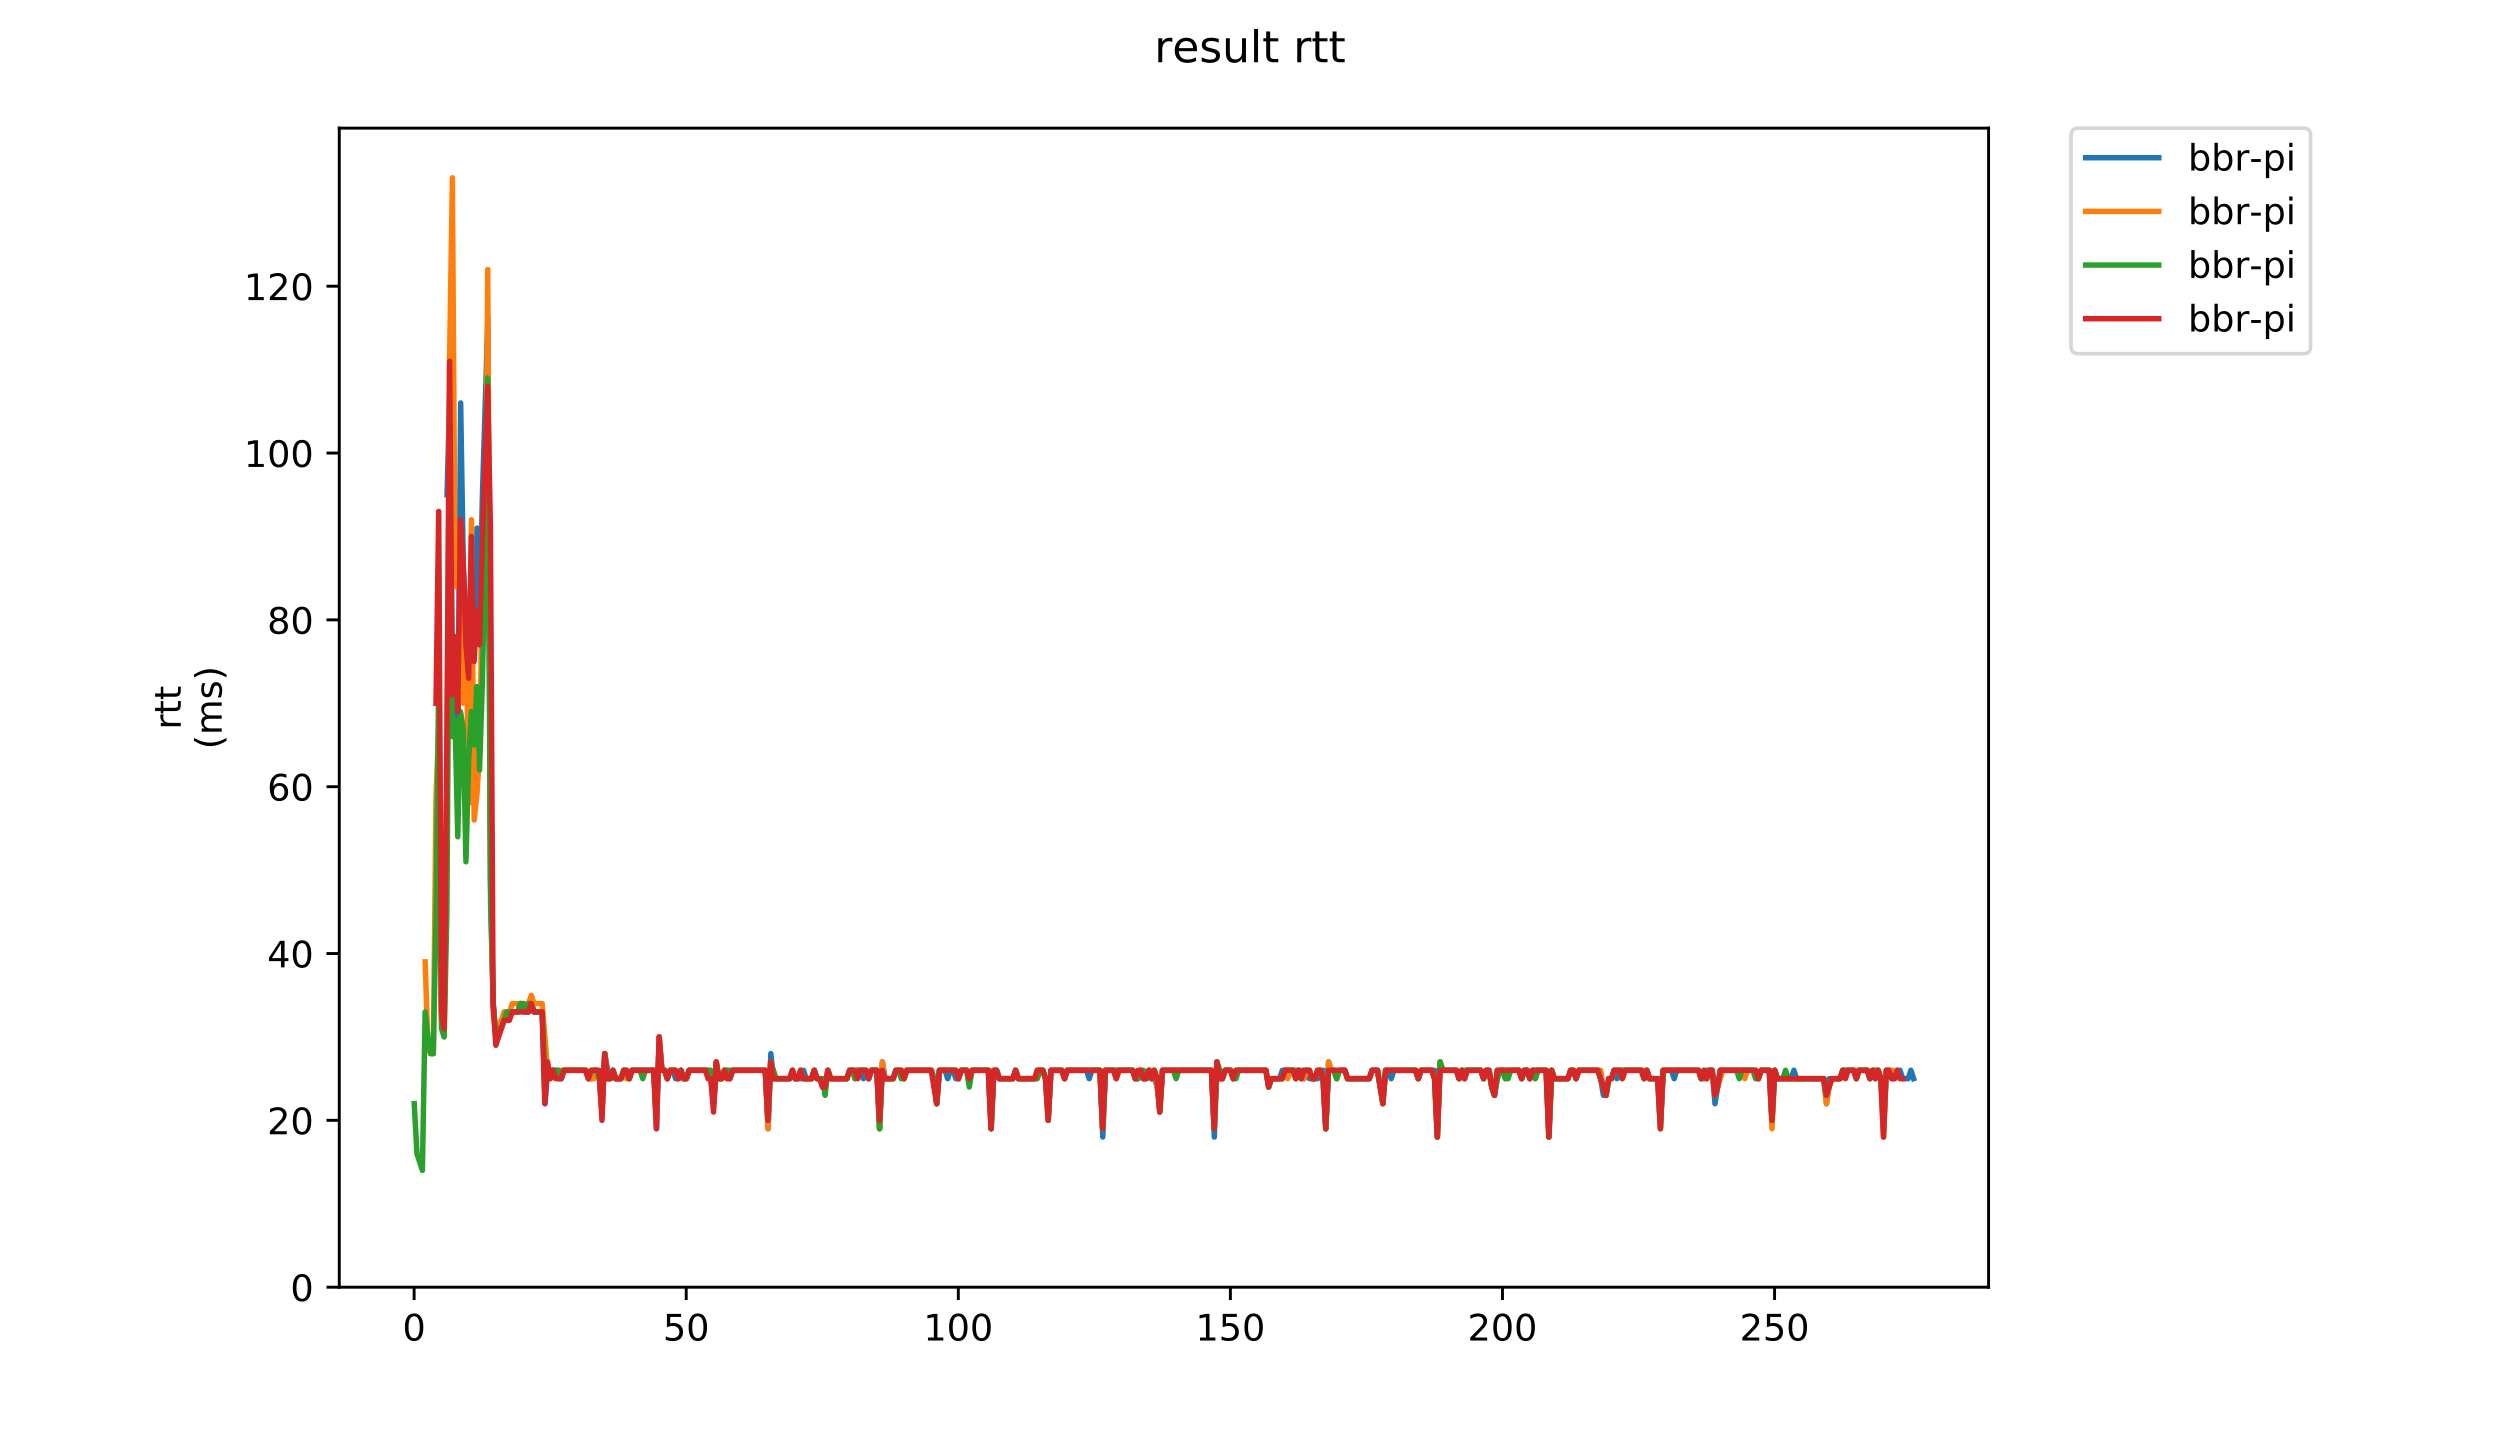 <?xml version="1.0" encoding="utf-8" standalone="no"?>
<!DOCTYPE svg PUBLIC "-//W3C//DTD SVG 1.1//EN"
  "http://www.w3.org/Graphics/SVG/1.1/DTD/svg11.dtd">
<!-- Created with matplotlib (https://matplotlib.org/) -->
<svg height="396pt" version="1.1" viewBox="0 0 684 396" width="684pt" xmlns="http://www.w3.org/2000/svg" xmlns:xlink="http://www.w3.org/1999/xlink">
 <defs>
  <style type="text/css">
*{stroke-linecap:butt;stroke-linejoin:round;}
  </style>
 </defs>
 <g id="figure_1">
  <g id="patch_1">
   <path d="M 0 396 
L 684 396 
L 684 0 
L 0 0 
z
" style="fill:#ffffff;"/>
  </g>
  <g id="axes_1">
   <g id="patch_2">
    <path d="M 92.824 352.174 
L 544.074 352.174 
L 544.074 35.062 
L 92.824 35.062 
z
" style="fill:#ffffff;"/>
   </g>
   <g id="matplotlib.axis_1">
    <g id="xtick_1">
     <g id="line2d_1">
      <defs>
       <path d="M 0 0 
L 0 3.5 
" id="m10a94ed771" style="stroke:#000000;stroke-width:0.8;"/>
      </defs>
      <g>
       <use style="stroke:#000000;stroke-width:0.8;" x="113.304" xlink:href="#m10a94ed771" y="352.174"/>
      </g>
     </g>
     <g id="text_1">
      <!-- 0 -->
      <defs>
       <path d="M 31.781 66.406 
Q 24.172 66.406 20.328 58.906 
Q 16.5 51.422 16.5 36.375 
Q 16.5 21.391 20.328 13.891 
Q 24.172 6.391 31.781 6.391 
Q 39.453 6.391 43.281 13.891 
Q 47.125 21.391 47.125 36.375 
Q 47.125 51.422 43.281 58.906 
Q 39.453 66.406 31.781 66.406 
z
M 31.781 74.219 
Q 44.047 74.219 50.516 64.516 
Q 56.984 54.828 56.984 36.375 
Q 56.984 17.969 50.516 8.266 
Q 44.047 -1.422 31.781 -1.422 
Q 19.531 -1.422 13.062 8.266 
Q 6.594 17.969 6.594 36.375 
Q 6.594 54.828 13.062 64.516 
Q 19.531 74.219 31.781 74.219 
z
" id="DejaVuSans-48"/>
      </defs>
      <g transform="translate(110.123 366.773)scale(0.1 -0.1)">
       <use xlink:href="#DejaVuSans-48"/>
      </g>
     </g>
    </g>
    <g id="xtick_2">
     <g id="line2d_2">
      <g>
       <use style="stroke:#000000;stroke-width:0.8;" x="187.747" xlink:href="#m10a94ed771" y="352.174"/>
      </g>
     </g>
     <g id="text_2">
      <!-- 50 -->
      <defs>
       <path d="M 10.797 72.906 
L 49.516 72.906 
L 49.516 64.594 
L 19.828 64.594 
L 19.828 46.734 
Q 21.969 47.469 24.109 47.828 
Q 26.266 48.188 28.422 48.188 
Q 40.625 48.188 47.75 41.5 
Q 54.891 34.812 54.891 23.391 
Q 54.891 11.625 47.562 5.094 
Q 40.234 -1.422 26.906 -1.422 
Q 22.312 -1.422 17.547 -0.641 
Q 12.797 0.141 7.719 1.703 
L 7.719 11.625 
Q 12.109 9.234 16.797 8.062 
Q 21.484 6.891 26.703 6.891 
Q 35.156 6.891 40.078 11.328 
Q 45.016 15.766 45.016 23.391 
Q 45.016 31 40.078 35.438 
Q 35.156 39.891 26.703 39.891 
Q 22.75 39.891 18.812 39.016 
Q 14.891 38.141 10.797 36.281 
z
" id="DejaVuSans-53"/>
      </defs>
      <g transform="translate(181.385 366.773)scale(0.1 -0.1)">
       <use xlink:href="#DejaVuSans-53"/>
       <use x="63.623" xlink:href="#DejaVuSans-48"/>
      </g>
     </g>
    </g>
    <g id="xtick_3">
     <g id="line2d_3">
      <g>
       <use style="stroke:#000000;stroke-width:0.8;" x="262.191" xlink:href="#m10a94ed771" y="352.174"/>
      </g>
     </g>
     <g id="text_3">
      <!-- 100 -->
      <defs>
       <path d="M 12.406 8.297 
L 28.516 8.297 
L 28.516 63.922 
L 10.984 60.406 
L 10.984 69.391 
L 28.422 72.906 
L 38.281 72.906 
L 38.281 8.297 
L 54.391 8.297 
L 54.391 0 
L 12.406 0 
z
" id="DejaVuSans-49"/>
      </defs>
      <g transform="translate(252.647 366.773)scale(0.1 -0.1)">
       <use xlink:href="#DejaVuSans-49"/>
       <use x="63.623" xlink:href="#DejaVuSans-48"/>
       <use x="127.246" xlink:href="#DejaVuSans-48"/>
      </g>
     </g>
    </g>
    <g id="xtick_4">
     <g id="line2d_4">
      <g>
       <use style="stroke:#000000;stroke-width:0.8;" x="336.634" xlink:href="#m10a94ed771" y="352.174"/>
      </g>
     </g>
     <g id="text_4">
      <!-- 150 -->
      <g transform="translate(327.09 366.773)scale(0.1 -0.1)">
       <use xlink:href="#DejaVuSans-49"/>
       <use x="63.623" xlink:href="#DejaVuSans-53"/>
       <use x="127.246" xlink:href="#DejaVuSans-48"/>
      </g>
     </g>
    </g>
    <g id="xtick_5">
     <g id="line2d_5">
      <g>
       <use style="stroke:#000000;stroke-width:0.8;" x="411.077" xlink:href="#m10a94ed771" y="352.174"/>
      </g>
     </g>
     <g id="text_5">
      <!-- 200 -->
      <defs>
       <path d="M 19.188 8.297 
L 53.609 8.297 
L 53.609 0 
L 7.328 0 
L 7.328 8.297 
Q 12.938 14.109 22.625 23.891 
Q 32.328 33.688 34.812 36.531 
Q 39.547 41.844 41.422 45.531 
Q 43.312 49.219 43.312 52.781 
Q 43.312 58.594 39.234 62.25 
Q 35.156 65.922 28.609 65.922 
Q 23.969 65.922 18.812 64.312 
Q 13.672 62.703 7.812 59.422 
L 7.812 69.391 
Q 13.766 71.781 18.938 73 
Q 24.125 74.219 28.422 74.219 
Q 39.75 74.219 46.484 68.547 
Q 53.219 62.891 53.219 53.422 
Q 53.219 48.922 51.531 44.891 
Q 49.859 40.875 45.406 35.406 
Q 44.188 33.984 37.641 27.219 
Q 31.109 20.453 19.188 8.297 
z
" id="DejaVuSans-50"/>
      </defs>
      <g transform="translate(401.533 366.773)scale(0.1 -0.1)">
       <use xlink:href="#DejaVuSans-50"/>
       <use x="63.623" xlink:href="#DejaVuSans-48"/>
       <use x="127.246" xlink:href="#DejaVuSans-48"/>
      </g>
     </g>
    </g>
    <g id="xtick_6">
     <g id="line2d_6">
      <g>
       <use style="stroke:#000000;stroke-width:0.8;" x="485.521" xlink:href="#m10a94ed771" y="352.174"/>
      </g>
     </g>
     <g id="text_6">
      <!-- 250 -->
      <g transform="translate(475.977 366.773)scale(0.1 -0.1)">
       <use xlink:href="#DejaVuSans-50"/>
       <use x="63.623" xlink:href="#DejaVuSans-53"/>
       <use x="127.246" xlink:href="#DejaVuSans-48"/>
      </g>
     </g>
    </g>
   </g>
   <g id="matplotlib.axis_2">
    <g id="ytick_1">
     <g id="line2d_7">
      <defs>
       <path d="M 0 0 
L -3.5 0 
" id="m634223d12b" style="stroke:#000000;stroke-width:0.8;"/>
      </defs>
      <g>
       <use style="stroke:#000000;stroke-width:0.8;" x="92.824" xlink:href="#m634223d12b" y="352.174"/>
      </g>
     </g>
     <g id="text_7">
      <!-- 0 -->
      <g transform="translate(79.461 355.973)scale(0.1 -0.1)">
       <use xlink:href="#DejaVuSans-48"/>
      </g>
     </g>
    </g>
    <g id="ytick_2">
     <g id="line2d_8">
      <g>
       <use style="stroke:#000000;stroke-width:0.8;" x="92.824" xlink:href="#m634223d12b" y="306.53"/>
      </g>
     </g>
     <g id="text_8">
      <!-- 20 -->
      <g transform="translate(73.099 310.329)scale(0.1 -0.1)">
       <use xlink:href="#DejaVuSans-50"/>
       <use x="63.623" xlink:href="#DejaVuSans-48"/>
      </g>
     </g>
    </g>
    <g id="ytick_3">
     <g id="line2d_9">
      <g>
       <use style="stroke:#000000;stroke-width:0.8;" x="92.824" xlink:href="#m634223d12b" y="260.886"/>
      </g>
     </g>
     <g id="text_9">
      <!-- 40 -->
      <defs>
       <path d="M 37.797 64.312 
L 12.891 25.391 
L 37.797 25.391 
z
M 35.203 72.906 
L 47.609 72.906 
L 47.609 25.391 
L 58.016 25.391 
L 58.016 17.188 
L 47.609 17.188 
L 47.609 0 
L 37.797 0 
L 37.797 17.188 
L 4.891 17.188 
L 4.891 26.703 
z
" id="DejaVuSans-52"/>
      </defs>
      <g transform="translate(73.099 264.685)scale(0.1 -0.1)">
       <use xlink:href="#DejaVuSans-52"/>
       <use x="63.623" xlink:href="#DejaVuSans-48"/>
      </g>
     </g>
    </g>
    <g id="ytick_4">
     <g id="line2d_10">
      <g>
       <use style="stroke:#000000;stroke-width:0.8;" x="92.824" xlink:href="#m634223d12b" y="215.242"/>
      </g>
     </g>
     <g id="text_10">
      <!-- 60 -->
      <defs>
       <path d="M 33.016 40.375 
Q 26.375 40.375 22.484 35.828 
Q 18.609 31.297 18.609 23.391 
Q 18.609 15.531 22.484 10.953 
Q 26.375 6.391 33.016 6.391 
Q 39.656 6.391 43.531 10.953 
Q 47.406 15.531 47.406 23.391 
Q 47.406 31.297 43.531 35.828 
Q 39.656 40.375 33.016 40.375 
z
M 52.594 71.297 
L 52.594 62.312 
Q 48.875 64.062 45.094 64.984 
Q 41.312 65.922 37.594 65.922 
Q 27.828 65.922 22.672 59.328 
Q 17.531 52.734 16.797 39.406 
Q 19.672 43.656 24.016 45.922 
Q 28.375 48.188 33.594 48.188 
Q 44.578 48.188 50.953 41.516 
Q 57.328 34.859 57.328 23.391 
Q 57.328 12.156 50.688 5.359 
Q 44.047 -1.422 33.016 -1.422 
Q 20.359 -1.422 13.672 8.266 
Q 6.984 17.969 6.984 36.375 
Q 6.984 53.656 15.188 63.938 
Q 23.391 74.219 37.203 74.219 
Q 40.922 74.219 44.703 73.484 
Q 48.484 72.75 52.594 71.297 
z
" id="DejaVuSans-54"/>
      </defs>
      <g transform="translate(73.099 219.041)scale(0.1 -0.1)">
       <use xlink:href="#DejaVuSans-54"/>
       <use x="63.623" xlink:href="#DejaVuSans-48"/>
      </g>
     </g>
    </g>
    <g id="ytick_5">
     <g id="line2d_11">
      <g>
       <use style="stroke:#000000;stroke-width:0.8;" x="92.824" xlink:href="#m634223d12b" y="169.598"/>
      </g>
     </g>
     <g id="text_11">
      <!-- 80 -->
      <defs>
       <path d="M 31.781 34.625 
Q 24.75 34.625 20.719 30.859 
Q 16.703 27.094 16.703 20.516 
Q 16.703 13.922 20.719 10.156 
Q 24.75 6.391 31.781 6.391 
Q 38.812 6.391 42.859 10.172 
Q 46.922 13.969 46.922 20.516 
Q 46.922 27.094 42.891 30.859 
Q 38.875 34.625 31.781 34.625 
z
M 21.922 38.812 
Q 15.578 40.375 12.031 44.719 
Q 8.5 49.078 8.5 55.328 
Q 8.5 64.062 14.719 69.141 
Q 20.953 74.219 31.781 74.219 
Q 42.672 74.219 48.875 69.141 
Q 55.078 64.062 55.078 55.328 
Q 55.078 49.078 51.531 44.719 
Q 48 40.375 41.703 38.812 
Q 48.828 37.156 52.797 32.312 
Q 56.781 27.484 56.781 20.516 
Q 56.781 9.906 50.312 4.234 
Q 43.844 -1.422 31.781 -1.422 
Q 19.734 -1.422 13.25 4.234 
Q 6.781 9.906 6.781 20.516 
Q 6.781 27.484 10.781 32.312 
Q 14.797 37.156 21.922 38.812 
z
M 18.312 54.391 
Q 18.312 48.734 21.844 45.562 
Q 25.391 42.391 31.781 42.391 
Q 38.141 42.391 41.719 45.562 
Q 45.312 48.734 45.312 54.391 
Q 45.312 60.062 41.719 63.234 
Q 38.141 66.406 31.781 66.406 
Q 25.391 66.406 21.844 63.234 
Q 18.312 60.062 18.312 54.391 
z
" id="DejaVuSans-56"/>
      </defs>
      <g transform="translate(73.099 173.397)scale(0.1 -0.1)">
       <use xlink:href="#DejaVuSans-56"/>
       <use x="63.623" xlink:href="#DejaVuSans-48"/>
      </g>
     </g>
    </g>
    <g id="ytick_6">
     <g id="line2d_12">
      <g>
       <use style="stroke:#000000;stroke-width:0.8;" x="92.824" xlink:href="#m634223d12b" y="123.954"/>
      </g>
     </g>
     <g id="text_12">
      <!-- 100 -->
      <g transform="translate(66.736 127.753)scale(0.1 -0.1)">
       <use xlink:href="#DejaVuSans-49"/>
       <use x="63.623" xlink:href="#DejaVuSans-48"/>
       <use x="127.246" xlink:href="#DejaVuSans-48"/>
      </g>
     </g>
    </g>
    <g id="ytick_7">
     <g id="line2d_13">
      <g>
       <use style="stroke:#000000;stroke-width:0.8;" x="92.824" xlink:href="#m634223d12b" y="78.31"/>
      </g>
     </g>
     <g id="text_13">
      <!-- 120 -->
      <g transform="translate(66.736 82.109)scale(0.1 -0.1)">
       <use xlink:href="#DejaVuSans-49"/>
       <use x="63.623" xlink:href="#DejaVuSans-50"/>
       <use x="127.246" xlink:href="#DejaVuSans-48"/>
      </g>
     </g>
    </g>
    <g id="text_14">
     <!-- rtt -->
     <defs>
      <path d="M 41.109 46.297 
Q 39.594 47.172 37.812 47.578 
Q 36.031 48 33.891 48 
Q 26.266 48 22.188 43.047 
Q 18.109 38.094 18.109 28.812 
L 18.109 0 
L 9.078 0 
L 9.078 54.688 
L 18.109 54.688 
L 18.109 46.188 
Q 20.953 51.172 25.484 53.578 
Q 30.031 56 36.531 56 
Q 37.453 56 38.578 55.875 
Q 39.703 55.766 41.062 55.516 
z
" id="DejaVuSans-114"/>
      <path d="M 18.312 70.219 
L 18.312 54.688 
L 36.812 54.688 
L 36.812 47.703 
L 18.312 47.703 
L 18.312 18.016 
Q 18.312 11.328 20.141 9.422 
Q 21.969 7.516 27.594 7.516 
L 36.812 7.516 
L 36.812 0 
L 27.594 0 
Q 17.188 0 13.234 3.875 
Q 9.281 7.766 9.281 18.016 
L 9.281 47.703 
L 2.688 47.703 
L 2.688 54.688 
L 9.281 54.688 
L 9.281 70.219 
z
" id="DejaVuSans-116"/>
     </defs>
     <g transform="translate(49.459 199.594)rotate(-90)scale(0.1 -0.1)">
      <use xlink:href="#DejaVuSans-114"/>
      <use x="41.113" xlink:href="#DejaVuSans-116"/>
      <use x="80.322" xlink:href="#DejaVuSans-116"/>
     </g>
     <!-- (ms) -->
     <defs>
      <path d="M 31 75.875 
Q 24.469 64.656 21.281 53.656 
Q 18.109 42.672 18.109 31.391 
Q 18.109 20.125 21.312 9.062 
Q 24.516 -2 31 -13.188 
L 23.188 -13.188 
Q 15.875 -1.703 12.234 9.375 
Q 8.594 20.453 8.594 31.391 
Q 8.594 42.281 12.203 53.312 
Q 15.828 64.359 23.188 75.875 
z
" id="DejaVuSans-40"/>
      <path d="M 52 44.188 
Q 55.375 50.25 60.062 53.125 
Q 64.75 56 71.094 56 
Q 79.641 56 84.281 50.016 
Q 88.922 44.047 88.922 33.016 
L 88.922 0 
L 79.891 0 
L 79.891 32.719 
Q 79.891 40.578 77.094 44.375 
Q 74.312 48.188 68.609 48.188 
Q 61.625 48.188 57.562 43.547 
Q 53.516 38.922 53.516 30.906 
L 53.516 0 
L 44.484 0 
L 44.484 32.719 
Q 44.484 40.625 41.703 44.406 
Q 38.922 48.188 33.109 48.188 
Q 26.219 48.188 22.156 43.531 
Q 18.109 38.875 18.109 30.906 
L 18.109 0 
L 9.078 0 
L 9.078 54.688 
L 18.109 54.688 
L 18.109 46.188 
Q 21.188 51.219 25.484 53.609 
Q 29.781 56 35.688 56 
Q 41.656 56 45.828 52.969 
Q 50 49.953 52 44.188 
z
" id="DejaVuSans-109"/>
      <path d="M 44.281 53.078 
L 44.281 44.578 
Q 40.484 46.531 36.375 47.5 
Q 32.281 48.484 27.875 48.484 
Q 21.188 48.484 17.844 46.438 
Q 14.5 44.391 14.5 40.281 
Q 14.5 37.156 16.891 35.375 
Q 19.281 33.594 26.516 31.984 
L 29.594 31.297 
Q 39.156 29.25 43.188 25.516 
Q 47.219 21.781 47.219 15.094 
Q 47.219 7.469 41.188 3.016 
Q 35.156 -1.422 24.609 -1.422 
Q 20.219 -1.422 15.453 -0.562 
Q 10.688 0.297 5.422 2 
L 5.422 11.281 
Q 10.406 8.688 15.234 7.391 
Q 20.062 6.109 24.812 6.109 
Q 31.156 6.109 34.562 8.281 
Q 37.984 10.453 37.984 14.406 
Q 37.984 18.062 35.516 20.016 
Q 33.062 21.969 24.703 23.781 
L 21.578 24.516 
Q 13.234 26.266 9.516 29.906 
Q 5.812 33.547 5.812 39.891 
Q 5.812 47.609 11.281 51.797 
Q 16.75 56 26.812 56 
Q 31.781 56 36.172 55.266 
Q 40.578 54.547 44.281 53.078 
z
" id="DejaVuSans-115"/>
      <path d="M 8.016 75.875 
L 15.828 75.875 
Q 23.141 64.359 26.781 53.312 
Q 30.422 42.281 30.422 31.391 
Q 30.422 20.453 26.781 9.375 
Q 23.141 -1.703 15.828 -13.188 
L 8.016 -13.188 
Q 14.5 -2 17.703 9.062 
Q 20.906 20.125 20.906 31.391 
Q 20.906 42.672 17.703 53.656 
Q 14.5 64.656 8.016 75.875 
z
" id="DejaVuSans-41"/>
     </defs>
     <g transform="translate(60.657 204.995)rotate(-90)scale(0.1 -0.1)">
      <use xlink:href="#DejaVuSans-40"/>
      <use x="39.014" xlink:href="#DejaVuSans-109"/>
      <use x="136.426" xlink:href="#DejaVuSans-115"/>
      <use x="188.525" xlink:href="#DejaVuSans-41"/>
     </g>
    </g>
   </g>
   <g id="line2d_14">
    <path clip-path="url(#pfc887dfaac)" d="M 122.313 135.365 
L 123.058 107.979 
L 123.802 192.42 
L 124.546 187.856 
L 125.291 203.831 
L 126.035 110.261 
L 126.78 155.905 
L 127.524 167.316 
L 128.269 165.034 
L 129.013 171.88 
L 129.757 176.445 
L 130.502 144.494 
L 131.246 169.598 
L 131.991 135.365 
L 133.48 87.439 
L 134.224 247.193 
L 134.968 274.579 
L 135.713 283.708 
L 137.202 279.144 
L 137.946 279.144 
L 138.691 276.862 
L 141.668 276.862 
L 142.413 274.579 
L 143.157 276.862 
L 144.646 276.862 
L 145.391 274.579 
L 146.135 276.862 
L 148.368 276.862 
L 149.113 301.966 
L 149.857 292.837 
L 152.09 292.837 
L 152.835 295.119 
L 153.579 295.119 
L 154.324 292.837 
L 160.279 292.837 
L 161.024 295.119 
L 161.768 295.119 
L 162.513 292.837 
L 163.257 292.837 
L 164.001 295.119 
L 164.746 299.684 
L 165.49 288.273 
L 166.235 292.837 
L 166.979 295.119 
L 167.724 292.837 
L 168.468 295.119 
L 169.957 295.119 
L 170.701 292.837 
L 171.446 292.837 
L 172.19 295.119 
L 172.935 292.837 
L 178.89 292.837 
L 179.634 308.812 
L 180.379 283.708 
L 181.123 292.837 
L 181.868 292.837 
L 182.612 295.119 
L 183.357 292.837 
L 184.101 292.837 
L 184.846 295.119 
L 185.59 295.119 
L 186.334 292.837 
L 187.079 295.119 
L 187.823 295.119 
L 188.568 292.837 
L 193.779 292.837 
L 194.523 295.119 
L 195.268 301.966 
L 196.012 292.837 
L 196.756 295.119 
L 197.501 295.119 
L 198.245 292.837 
L 198.99 292.837 
L 199.734 295.119 
L 200.479 292.837 
L 209.412 292.837 
L 210.156 308.812 
L 210.901 288.273 
L 211.645 295.119 
L 216.112 295.119 
L 216.856 292.837 
L 217.601 295.119 
L 219.089 295.119 
L 219.834 292.837 
L 220.578 295.119 
L 222.067 295.119 
L 222.812 292.837 
L 223.556 295.119 
L 225.045 295.119 
L 225.789 297.401 
L 226.534 292.837 
L 227.278 295.119 
L 231.745 295.119 
L 232.489 292.837 
L 233.234 292.837 
L 233.978 295.119 
L 234.723 292.837 
L 235.467 292.837 
L 236.211 295.119 
L 236.956 292.837 
L 237.7 295.119 
L 238.445 292.837 
L 239.934 292.837 
L 240.678 308.812 
L 241.422 290.555 
L 242.167 295.119 
L 244.4 295.119 
L 245.145 292.837 
L 246.633 292.837 
L 247.378 295.119 
L 248.122 292.837 
L 254.822 292.837 
L 255.567 295.119 
L 256.311 301.966 
L 257.056 292.837 
L 258.544 292.837 
L 259.289 295.119 
L 260.033 292.837 
L 260.778 292.837 
L 261.522 295.119 
L 262.267 295.119 
L 263.011 292.837 
L 264.5 292.837 
L 265.244 295.119 
L 265.989 292.837 
L 270.455 292.837 
L 271.2 308.812 
L 271.944 292.837 
L 272.689 292.837 
L 273.433 295.119 
L 277.155 295.119 
L 277.9 292.837 
L 278.644 295.119 
L 283.111 295.119 
L 283.855 292.837 
L 285.344 292.837 
L 286.088 295.119 
L 286.833 304.248 
L 287.577 292.837 
L 290.555 292.837 
L 291.299 295.119 
L 292.044 292.837 
L 297.255 292.837 
L 297.999 295.119 
L 298.744 292.837 
L 300.977 292.837 
L 301.721 311.095 
L 302.466 292.837 
L 309.91 292.837 
L 310.655 295.119 
L 311.399 295.119 
L 312.144 292.837 
L 312.888 295.119 
L 313.632 295.119 
L 314.377 292.837 
L 315.121 295.119 
L 315.866 295.119 
L 316.61 297.401 
L 317.355 301.966 
L 318.099 292.837 
L 331.499 292.837 
L 332.243 311.095 
L 332.988 290.555 
L 333.732 295.119 
L 334.477 295.119 
L 335.221 292.837 
L 336.71 292.837 
L 337.454 295.119 
L 338.199 292.837 
L 346.387 292.837 
L 347.132 297.401 
L 347.876 295.119 
L 350.11 295.119 
L 350.854 292.837 
L 356.065 292.837 
L 356.81 295.119 
L 357.554 292.837 
L 358.298 295.119 
L 360.532 295.119 
L 361.276 292.837 
L 362.021 292.837 
L 362.765 308.812 
L 363.509 290.555 
L 364.254 292.837 
L 364.998 292.837 
L 365.743 295.119 
L 366.487 292.837 
L 367.976 292.837 
L 368.72 295.119 
L 374.676 295.119 
L 375.42 292.837 
L 376.909 292.837 
L 377.654 297.401 
L 378.398 299.684 
L 379.143 292.837 
L 379.887 292.837 
L 380.631 295.119 
L 381.376 292.837 
L 387.331 292.837 
L 388.076 295.119 
L 388.82 292.837 
L 392.542 292.837 
L 393.287 311.095 
L 394.031 290.555 
L 394.776 292.837 
L 398.498 292.837 
L 399.242 295.119 
L 399.987 292.837 
L 400.731 295.119 
L 401.476 292.837 
L 405.198 292.837 
L 405.942 295.119 
L 406.687 292.837 
L 407.431 292.837 
L 408.175 297.401 
L 408.92 299.684 
L 409.664 295.119 
L 410.409 292.837 
L 415.62 292.837 
L 416.364 295.119 
L 417.109 292.837 
L 417.853 292.837 
L 418.597 295.119 
L 419.342 292.837 
L 423.064 292.837 
L 423.809 311.095 
L 424.553 292.837 
L 425.297 295.119 
L 429.02 295.119 
L 429.764 292.837 
L 430.508 292.837 
L 431.253 295.119 
L 431.997 292.837 
L 437.208 292.837 
L 437.953 295.119 
L 438.697 299.684 
L 439.442 299.684 
L 440.186 295.119 
L 440.93 295.119 
L 441.675 292.837 
L 442.419 295.119 
L 443.164 292.837 
L 449.119 292.837 
L 449.864 295.119 
L 450.608 292.837 
L 451.353 295.119 
L 453.586 295.119 
L 454.33 306.53 
L 455.075 292.837 
L 457.308 292.837 
L 458.052 295.119 
L 458.797 292.837 
L 464.752 292.837 
L 465.497 295.119 
L 466.241 295.119 
L 466.986 292.837 
L 468.474 292.837 
L 469.219 301.966 
L 470.708 292.837 
L 480.385 292.837 
L 481.13 295.119 
L 481.874 292.837 
L 484.108 292.837 
L 484.852 306.53 
L 485.596 292.837 
L 486.341 295.119 
L 490.063 295.119 
L 490.807 292.837 
L 491.552 295.119 
L 498.996 295.119 
L 499.741 301.966 
L 500.485 295.119 
L 503.463 295.119 
L 504.207 292.837 
L 507.185 292.837 
L 507.929 295.119 
L 508.674 292.837 
L 510.907 292.837 
L 511.652 295.119 
L 512.396 292.837 
L 513.14 295.119 
L 513.885 292.837 
L 514.629 295.119 
L 515.374 308.812 
L 516.118 292.837 
L 516.863 292.837 
L 517.607 295.119 
L 518.352 295.119 
L 519.096 292.837 
L 519.84 292.837 
L 520.585 295.119 
L 522.074 295.119 
L 522.818 292.837 
L 523.563 295.119 
L 523.563 295.119 
" style="fill:none;stroke:#1f77b4;stroke-linecap:square;stroke-width:1.5;"/>
   </g>
   <g id="line2d_15">
    <path clip-path="url(#pfc887dfaac)" d="M 116.329 263.168 
L 117.074 285.99 
L 117.818 288.273 
L 118.563 288.273 
L 119.307 217.524 
L 120.052 199.267 
L 120.796 279.144 
L 121.54 281.426 
L 122.285 212.96 
L 123.029 96.568 
L 123.774 48.642 
L 124.518 160.469 
L 125.263 151.341 
L 126.007 155.905 
L 126.751 192.42 
L 127.496 169.598 
L 128.24 219.807 
L 128.985 142.212 
L 129.729 224.371 
L 130.474 217.524 
L 131.218 206.113 
L 131.962 160.469 
L 132.707 171.88 
L 133.451 73.746 
L 134.196 233.5 
L 134.94 276.862 
L 135.685 283.708 
L 137.918 276.862 
L 139.407 276.862 
L 140.151 274.579 
L 144.618 274.579 
L 145.362 272.297 
L 146.107 274.579 
L 148.34 274.579 
L 149.829 292.837 
L 160.251 292.837 
L 160.995 295.119 
L 162.484 295.119 
L 163.229 292.837 
L 163.973 295.119 
L 164.718 304.248 
L 165.462 288.273 
L 166.206 295.119 
L 166.951 295.119 
L 167.695 292.837 
L 168.44 295.119 
L 169.929 295.119 
L 170.673 292.837 
L 171.417 295.119 
L 172.162 295.119 
L 172.906 292.837 
L 178.862 292.837 
L 179.606 306.53 
L 180.351 283.708 
L 181.095 292.837 
L 181.839 292.837 
L 182.584 295.119 
L 183.328 292.837 
L 184.817 292.837 
L 185.562 295.119 
L 186.306 292.837 
L 187.051 295.119 
L 187.795 295.119 
L 188.539 292.837 
L 193.75 292.837 
L 194.495 295.119 
L 195.239 301.966 
L 195.984 290.555 
L 196.728 295.119 
L 197.473 295.119 
L 198.217 292.837 
L 198.961 295.119 
L 199.706 295.119 
L 200.45 292.837 
L 209.384 292.837 
L 210.128 308.812 
L 210.872 290.555 
L 211.617 295.119 
L 216.083 295.119 
L 216.828 292.837 
L 217.572 295.119 
L 218.317 295.119 
L 219.061 292.837 
L 219.806 295.119 
L 222.039 295.119 
L 222.783 292.837 
L 223.528 295.119 
L 225.017 295.119 
L 225.761 297.401 
L 226.505 292.837 
L 227.25 295.119 
L 231.717 295.119 
L 232.461 292.837 
L 236.928 292.837 
L 237.672 295.119 
L 238.416 292.837 
L 239.905 292.837 
L 240.65 308.812 
L 241.394 290.555 
L 242.139 295.119 
L 244.372 295.119 
L 245.116 292.837 
L 246.605 292.837 
L 247.35 295.119 
L 248.094 292.837 
L 254.794 292.837 
L 255.538 295.119 
L 256.283 301.966 
L 257.027 292.837 
L 261.494 292.837 
L 262.238 295.119 
L 262.983 292.837 
L 264.472 292.837 
L 265.216 295.119 
L 265.96 292.837 
L 270.427 292.837 
L 271.171 308.812 
L 271.916 292.837 
L 272.66 292.837 
L 273.405 295.119 
L 277.127 295.119 
L 277.871 292.837 
L 278.616 295.119 
L 283.082 295.119 
L 283.827 292.837 
L 285.316 292.837 
L 286.06 295.119 
L 286.805 306.53 
L 287.549 292.837 
L 290.527 292.837 
L 291.271 295.119 
L 292.016 292.837 
L 300.949 292.837 
L 301.693 308.812 
L 302.438 292.837 
L 304.671 292.837 
L 305.415 295.119 
L 306.16 292.837 
L 309.882 292.837 
L 310.626 295.119 
L 311.371 295.119 
L 312.115 292.837 
L 312.86 295.119 
L 313.604 295.119 
L 314.349 292.837 
L 315.837 292.837 
L 316.582 297.401 
L 317.326 304.248 
L 318.071 292.837 
L 331.471 292.837 
L 332.215 308.812 
L 332.959 290.555 
L 334.448 295.119 
L 335.193 292.837 
L 336.682 292.837 
L 337.426 295.119 
L 338.17 292.837 
L 346.359 292.837 
L 347.104 297.401 
L 347.848 295.119 
L 350.826 295.119 
L 351.57 292.837 
L 352.315 295.119 
L 353.059 292.837 
L 353.804 292.837 
L 354.548 295.119 
L 355.292 292.837 
L 356.037 295.119 
L 356.781 295.119 
L 357.526 292.837 
L 358.27 292.837 
L 359.015 295.119 
L 359.759 295.119 
L 360.503 292.837 
L 361.248 292.837 
L 361.992 295.119 
L 362.737 308.812 
L 363.481 290.555 
L 364.226 292.837 
L 364.97 292.837 
L 365.714 295.119 
L 366.459 292.837 
L 367.948 292.837 
L 368.692 295.119 
L 374.648 295.119 
L 375.392 292.837 
L 376.881 292.837 
L 378.37 301.966 
L 379.114 292.837 
L 387.303 292.837 
L 388.047 295.119 
L 388.792 292.837 
L 391.77 292.837 
L 392.514 295.119 
L 393.258 311.095 
L 394.003 290.555 
L 394.747 292.837 
L 398.47 292.837 
L 399.214 295.119 
L 399.958 292.837 
L 400.703 295.119 
L 401.447 292.837 
L 405.169 292.837 
L 405.914 295.119 
L 406.658 292.837 
L 407.403 292.837 
L 408.147 297.401 
L 408.892 299.684 
L 409.636 292.837 
L 411.125 292.837 
L 411.869 295.119 
L 412.614 292.837 
L 415.591 292.837 
L 416.336 295.119 
L 417.08 292.837 
L 417.825 292.837 
L 418.569 295.119 
L 419.314 292.837 
L 420.058 295.119 
L 420.802 292.837 
L 423.036 292.837 
L 423.78 311.095 
L 424.525 292.837 
L 425.269 295.119 
L 428.991 295.119 
L 429.736 292.837 
L 430.48 292.837 
L 431.225 295.119 
L 431.969 292.837 
L 437.924 292.837 
L 438.669 297.401 
L 439.413 299.684 
L 440.158 295.119 
L 440.902 295.119 
L 441.647 292.837 
L 443.135 292.837 
L 443.88 295.119 
L 444.624 292.837 
L 450.58 292.837 
L 451.324 295.119 
L 453.558 295.119 
L 454.302 308.812 
L 455.046 292.837 
L 464.724 292.837 
L 465.468 295.119 
L 466.213 292.837 
L 466.957 295.119 
L 467.702 292.837 
L 468.446 292.837 
L 469.191 299.684 
L 471.424 292.837 
L 476.635 292.837 
L 477.379 295.119 
L 478.124 292.837 
L 480.357 292.837 
L 481.102 295.119 
L 481.846 292.837 
L 484.079 292.837 
L 484.824 308.812 
L 485.568 292.837 
L 486.313 295.119 
L 498.968 295.119 
L 499.712 301.966 
L 500.457 297.401 
L 501.201 295.119 
L 503.435 295.119 
L 504.179 292.837 
L 510.879 292.837 
L 511.623 295.119 
L 512.368 292.837 
L 513.857 292.837 
L 514.601 295.119 
L 515.345 311.095 
L 516.09 292.837 
L 517.579 292.837 
L 517.579 292.837 
" style="fill:none;stroke:#ff7f0e;stroke-linecap:square;stroke-width:1.5;"/>
   </g>
   <g id="line2d_16">
    <path clip-path="url(#pfc887dfaac)" d="M 113.335 301.966 
L 114.08 315.659 
L 115.569 320.223 
L 116.313 276.862 
L 117.057 283.708 
L 117.802 288.273 
L 118.546 288.273 
L 119.291 251.757 
L 120.035 185.574 
L 120.78 281.426 
L 121.524 283.708 
L 122.268 249.475 
L 123.013 139.93 
L 123.757 201.549 
L 124.502 196.985 
L 125.246 228.935 
L 125.991 194.702 
L 126.735 199.267 
L 127.479 235.782 
L 128.224 208.396 
L 128.968 194.702 
L 129.713 203.831 
L 130.457 187.856 
L 131.202 210.678 
L 131.946 187.856 
L 132.691 153.623 
L 133.435 103.414 
L 134.179 240.346 
L 134.924 274.579 
L 135.668 283.708 
L 136.413 281.426 
L 137.157 281.426 
L 138.646 276.862 
L 141.624 276.862 
L 142.368 274.579 
L 143.113 274.579 
L 143.857 276.862 
L 144.601 274.579 
L 145.346 274.579 
L 146.09 276.862 
L 148.324 276.862 
L 149.068 292.837 
L 149.812 292.837 
L 150.557 295.119 
L 151.301 292.837 
L 152.79 292.837 
L 153.535 295.119 
L 154.279 292.837 
L 160.235 292.837 
L 160.979 295.119 
L 161.723 292.837 
L 163.212 292.837 
L 163.957 295.119 
L 164.701 304.248 
L 165.446 288.273 
L 166.19 295.119 
L 166.934 295.119 
L 167.679 292.837 
L 168.423 295.119 
L 169.912 295.119 
L 170.657 292.837 
L 171.401 292.837 
L 172.145 295.119 
L 172.89 292.837 
L 175.123 292.837 
L 175.868 295.119 
L 176.612 292.837 
L 178.845 292.837 
L 179.59 304.248 
L 180.334 285.99 
L 181.079 292.837 
L 181.823 292.837 
L 182.568 295.119 
L 183.312 292.837 
L 184.801 292.837 
L 185.545 295.119 
L 186.29 292.837 
L 187.034 295.119 
L 187.779 295.119 
L 188.523 292.837 
L 194.478 292.837 
L 195.223 301.966 
L 195.967 290.555 
L 196.712 295.119 
L 197.456 295.119 
L 198.201 292.837 
L 209.367 292.837 
L 210.112 306.53 
L 210.856 290.555 
L 212.345 295.119 
L 216.067 295.119 
L 216.811 292.837 
L 217.556 295.119 
L 218.3 295.119 
L 219.045 292.837 
L 219.789 295.119 
L 222.022 295.119 
L 222.767 292.837 
L 223.511 295.119 
L 225 295.119 
L 225.745 299.684 
L 226.489 292.837 
L 227.234 295.119 
L 231.7 295.119 
L 232.445 292.837 
L 233.189 292.837 
L 233.933 295.119 
L 234.678 292.837 
L 236.911 292.837 
L 237.656 295.119 
L 238.4 292.837 
L 239.889 292.837 
L 240.633 308.812 
L 241.378 292.837 
L 242.122 295.119 
L 244.355 295.119 
L 245.1 292.837 
L 245.844 292.837 
L 246.589 295.119 
L 247.333 295.119 
L 248.078 292.837 
L 254.778 292.837 
L 255.522 295.119 
L 256.266 301.966 
L 257.011 292.837 
L 261.477 292.837 
L 262.222 295.119 
L 262.966 292.837 
L 264.455 292.837 
L 265.2 297.401 
L 265.944 292.837 
L 270.411 292.837 
L 271.155 308.812 
L 271.9 292.837 
L 272.644 292.837 
L 273.388 295.119 
L 277.111 295.119 
L 277.855 292.837 
L 278.599 295.119 
L 283.81 295.119 
L 284.555 292.837 
L 285.299 292.837 
L 286.044 295.119 
L 286.788 306.53 
L 287.533 292.837 
L 290.51 292.837 
L 291.255 295.119 
L 291.999 292.837 
L 300.932 292.837 
L 301.677 308.812 
L 302.421 292.837 
L 309.866 292.837 
L 310.61 295.119 
L 311.354 295.119 
L 312.099 292.837 
L 312.843 292.837 
L 313.588 295.119 
L 314.332 292.837 
L 315.077 295.119 
L 315.821 292.837 
L 316.565 295.119 
L 317.31 304.248 
L 318.054 292.837 
L 321.032 292.837 
L 321.777 295.119 
L 322.521 292.837 
L 331.454 292.837 
L 332.199 308.812 
L 332.943 290.555 
L 334.432 295.119 
L 335.176 292.837 
L 336.665 292.837 
L 337.41 295.119 
L 338.154 295.119 
L 338.898 292.837 
L 346.343 292.837 
L 347.087 297.401 
L 347.832 295.119 
L 350.809 295.119 
L 351.554 292.837 
L 353.787 292.837 
L 354.532 295.119 
L 355.276 292.837 
L 356.02 295.119 
L 356.765 292.837 
L 358.254 292.837 
L 358.998 295.119 
L 359.743 295.119 
L 360.487 292.837 
L 361.231 292.837 
L 361.976 295.119 
L 362.72 308.812 
L 363.465 292.837 
L 364.954 292.837 
L 365.698 295.119 
L 366.443 292.837 
L 367.931 292.837 
L 368.676 295.119 
L 374.631 295.119 
L 375.376 292.837 
L 376.865 292.837 
L 378.353 301.966 
L 379.098 292.837 
L 387.287 292.837 
L 388.031 295.119 
L 388.775 292.837 
L 391.753 292.837 
L 392.498 295.119 
L 393.242 311.095 
L 393.987 290.555 
L 394.731 292.837 
L 398.453 292.837 
L 399.198 295.119 
L 399.942 292.837 
L 405.153 292.837 
L 405.897 295.119 
L 406.642 292.837 
L 407.386 292.837 
L 408.131 297.401 
L 408.875 299.684 
L 409.62 295.119 
L 410.364 292.837 
L 411.108 292.837 
L 411.853 295.119 
L 412.597 295.119 
L 413.342 292.837 
L 415.575 292.837 
L 416.32 295.119 
L 417.064 292.837 
L 417.808 292.837 
L 418.553 295.119 
L 419.297 292.837 
L 420.042 295.119 
L 420.786 292.837 
L 423.019 292.837 
L 423.764 311.095 
L 424.508 292.837 
L 425.253 295.119 
L 428.975 295.119 
L 429.719 292.837 
L 430.464 292.837 
L 431.208 295.119 
L 431.953 292.837 
L 437.164 292.837 
L 439.397 299.684 
L 440.141 295.119 
L 440.886 295.119 
L 441.63 292.837 
L 449.075 292.837 
L 449.819 295.119 
L 450.563 292.837 
L 451.308 295.119 
L 453.541 295.119 
L 454.286 308.812 
L 455.03 292.837 
L 464.708 292.837 
L 465.452 295.119 
L 466.197 292.837 
L 466.941 295.119 
L 467.685 292.837 
L 468.43 292.837 
L 469.174 297.401 
L 469.919 297.401 
L 470.663 292.837 
L 475.13 292.837 
L 475.874 295.119 
L 476.619 292.837 
L 479.596 292.837 
L 480.341 295.119 
L 481.085 295.119 
L 481.83 292.837 
L 484.063 292.837 
L 484.807 306.53 
L 485.552 292.837 
L 486.296 295.119 
L 487.785 295.119 
L 488.53 292.837 
L 489.274 295.119 
L 498.952 295.119 
L 499.696 299.684 
L 501.185 295.119 
L 503.418 295.119 
L 504.163 292.837 
L 507.14 292.837 
L 507.885 295.119 
L 508.629 292.837 
L 510.863 292.837 
L 511.607 295.119 
L 512.351 292.837 
L 513.84 292.837 
L 514.585 295.119 
L 514.585 295.119 
" style="fill:none;stroke:#2ca02c;stroke-linecap:square;stroke-width:1.5;"/>
   </g>
   <g id="line2d_17">
    <path clip-path="url(#pfc887dfaac)" d="M 119.288 192.42 
L 120.032 139.93 
L 120.777 276.862 
L 121.521 281.426 
L 122.265 201.549 
L 123.01 98.85 
L 123.754 190.138 
L 124.499 174.163 
L 125.243 194.702 
L 125.988 142.212 
L 126.732 153.623 
L 127.477 176.445 
L 128.221 185.574 
L 128.965 146.776 
L 129.71 181.009 
L 130.454 167.316 
L 131.199 176.445 
L 131.943 149.058 
L 133.432 105.697 
L 134.176 144.494 
L 134.921 274.579 
L 135.665 285.99 
L 137.899 279.144 
L 139.387 279.144 
L 140.132 276.862 
L 144.598 276.862 
L 145.343 274.579 
L 146.087 276.862 
L 148.321 276.862 
L 149.065 301.966 
L 149.81 290.555 
L 150.554 295.119 
L 151.298 292.837 
L 152.043 295.119 
L 153.532 295.119 
L 154.276 292.837 
L 160.232 292.837 
L 160.976 295.119 
L 161.72 292.837 
L 163.954 292.837 
L 164.698 306.53 
L 165.443 288.273 
L 166.187 295.119 
L 166.931 295.119 
L 167.676 292.837 
L 168.42 295.119 
L 169.909 295.119 
L 170.654 292.837 
L 171.398 292.837 
L 172.143 295.119 
L 172.887 292.837 
L 178.842 292.837 
L 179.587 308.812 
L 180.331 283.708 
L 181.076 292.837 
L 181.82 292.837 
L 182.565 295.119 
L 183.309 292.837 
L 184.798 292.837 
L 185.542 295.119 
L 186.287 292.837 
L 187.031 295.119 
L 187.776 295.119 
L 188.52 292.837 
L 192.987 292.837 
L 193.731 295.119 
L 194.475 295.119 
L 195.22 304.248 
L 195.964 290.555 
L 196.709 295.119 
L 197.453 295.119 
L 198.198 292.837 
L 198.942 295.119 
L 199.687 295.119 
L 200.431 292.837 
L 209.364 292.837 
L 210.109 306.53 
L 210.853 290.555 
L 211.597 295.119 
L 216.064 295.119 
L 216.808 292.837 
L 217.553 295.119 
L 218.297 295.119 
L 219.042 292.837 
L 219.786 295.119 
L 222.02 295.119 
L 222.764 292.837 
L 223.508 295.119 
L 224.253 295.119 
L 224.997 297.401 
L 225.742 297.401 
L 226.486 292.837 
L 227.231 295.119 
L 231.697 295.119 
L 232.442 292.837 
L 233.93 292.837 
L 234.675 295.119 
L 235.419 292.837 
L 236.908 292.837 
L 237.653 295.119 
L 238.397 292.837 
L 239.886 292.837 
L 240.63 306.53 
L 241.375 292.837 
L 242.119 295.119 
L 244.353 295.119 
L 245.097 292.837 
L 246.586 292.837 
L 247.33 295.119 
L 248.075 292.837 
L 254.775 292.837 
L 256.263 301.966 
L 257.008 292.837 
L 261.474 292.837 
L 262.219 295.119 
L 262.963 292.837 
L 264.452 292.837 
L 265.197 295.119 
L 265.941 292.837 
L 270.408 292.837 
L 271.152 308.812 
L 271.897 292.837 
L 272.641 292.837 
L 273.385 295.119 
L 277.108 295.119 
L 277.852 292.837 
L 278.596 295.119 
L 283.063 295.119 
L 283.807 292.837 
L 285.296 292.837 
L 286.041 295.119 
L 286.785 306.53 
L 287.53 292.837 
L 290.507 292.837 
L 291.252 295.119 
L 291.996 292.837 
L 300.929 292.837 
L 301.674 308.812 
L 302.418 292.837 
L 304.652 292.837 
L 305.396 295.119 
L 306.14 292.837 
L 309.863 292.837 
L 310.607 295.119 
L 311.351 292.837 
L 312.096 292.837 
L 312.84 295.119 
L 313.585 295.119 
L 314.329 292.837 
L 315.074 295.119 
L 315.818 292.837 
L 316.563 295.119 
L 317.307 304.248 
L 318.051 292.837 
L 331.451 292.837 
L 332.196 308.812 
L 332.94 290.555 
L 333.684 295.119 
L 334.429 295.119 
L 335.173 292.837 
L 336.662 292.837 
L 337.407 295.119 
L 338.151 292.837 
L 346.34 292.837 
L 347.084 297.401 
L 347.829 295.119 
L 350.806 295.119 
L 351.551 292.837 
L 353.784 292.837 
L 354.529 295.119 
L 355.273 292.837 
L 356.017 295.119 
L 356.762 292.837 
L 358.251 292.837 
L 358.995 295.119 
L 359.74 295.119 
L 360.484 292.837 
L 361.228 292.837 
L 361.973 295.119 
L 362.717 308.812 
L 363.462 292.837 
L 367.928 292.837 
L 368.673 295.119 
L 374.628 295.119 
L 375.373 292.837 
L 376.862 292.837 
L 378.35 301.966 
L 379.095 292.837 
L 387.284 292.837 
L 388.028 295.119 
L 388.773 292.837 
L 391.75 292.837 
L 392.495 295.119 
L 393.239 311.095 
L 393.984 292.837 
L 398.45 292.837 
L 399.195 295.119 
L 399.939 292.837 
L 400.683 295.119 
L 401.428 292.837 
L 405.15 292.837 
L 405.894 295.119 
L 406.639 292.837 
L 407.383 292.837 
L 408.128 297.401 
L 408.872 299.684 
L 409.617 292.837 
L 415.572 292.837 
L 416.317 295.119 
L 417.061 292.837 
L 417.805 292.837 
L 418.55 295.119 
L 419.294 292.837 
L 423.016 292.837 
L 423.761 311.095 
L 424.505 292.837 
L 425.25 295.119 
L 428.972 295.119 
L 429.716 292.837 
L 430.461 292.837 
L 431.205 295.119 
L 431.95 292.837 
L 437.161 292.837 
L 439.394 299.684 
L 440.138 295.119 
L 440.883 295.119 
L 441.627 292.837 
L 443.116 292.837 
L 443.861 295.119 
L 444.605 292.837 
L 449.072 292.837 
L 449.816 295.119 
L 450.56 292.837 
L 451.305 295.119 
L 453.538 295.119 
L 454.283 308.812 
L 455.027 292.837 
L 464.705 292.837 
L 465.449 295.119 
L 466.194 292.837 
L 466.938 295.119 
L 467.682 292.837 
L 468.427 292.837 
L 469.171 299.684 
L 469.916 297.401 
L 470.66 292.837 
L 480.338 292.837 
L 481.082 295.119 
L 481.827 292.837 
L 484.06 292.837 
L 484.804 306.53 
L 485.549 292.837 
L 486.293 295.119 
L 498.949 295.119 
L 499.693 299.684 
L 501.182 295.119 
L 503.415 295.119 
L 504.16 292.837 
L 504.904 295.119 
L 505.649 292.837 
L 507.137 292.837 
L 507.882 295.119 
L 508.626 292.837 
L 510.86 292.837 
L 511.604 295.119 
L 512.348 292.837 
L 513.093 295.119 
L 513.837 292.837 
L 514.582 295.119 
L 515.326 311.095 
L 516.071 292.837 
L 516.815 292.837 
L 517.559 295.119 
L 518.304 295.119 
L 519.048 292.837 
L 519.793 295.119 
L 520.537 295.119 
L 520.537 295.119 
" style="fill:none;stroke:#d62728;stroke-linecap:square;stroke-width:1.5;"/>
   </g>
   <g id="patch_3">
    <path d="M 92.824 352.174 
L 92.824 35.062 
" style="fill:none;stroke:#000000;stroke-linecap:square;stroke-linejoin:miter;stroke-width:0.8;"/>
   </g>
   <g id="patch_4">
    <path d="M 544.074 352.174 
L 544.074 35.062 
" style="fill:none;stroke:#000000;stroke-linecap:square;stroke-linejoin:miter;stroke-width:0.8;"/>
   </g>
   <g id="patch_5">
    <path d="M 92.824 352.174 
L 544.074 352.174 
" style="fill:none;stroke:#000000;stroke-linecap:square;stroke-linejoin:miter;stroke-width:0.8;"/>
   </g>
   <g id="patch_6">
    <path d="M 92.824 35.062 
L 544.074 35.062 
" style="fill:none;stroke:#000000;stroke-linecap:square;stroke-linejoin:miter;stroke-width:0.8;"/>
   </g>
   <g id="legend_1">
    <g id="patch_7">
     <path d="M 568.636 96.775 
L 630.169 96.775 
Q 632.169 96.775 632.169 94.775 
L 632.169 37.062 
Q 632.169 35.062 630.169 35.062 
L 568.636 35.062 
Q 566.636 35.062 566.636 37.062 
L 566.636 94.775 
Q 566.636 96.775 568.636 96.775 
z
" style="fill:#ffffff;opacity:0.8;stroke:#cccccc;stroke-linejoin:miter;"/>
    </g>
    <g id="line2d_18">
     <path d="M 570.636 43.161 
L 590.636 43.161 
" style="fill:none;stroke:#1f77b4;stroke-linecap:square;stroke-width:1.5;"/>
    </g>
    <g id="line2d_19"/>
    <g id="text_15">
     <!-- bbr-pi -->
     <defs>
      <path d="M 48.688 27.297 
Q 48.688 37.203 44.609 42.844 
Q 40.531 48.484 33.406 48.484 
Q 26.266 48.484 22.188 42.844 
Q 18.109 37.203 18.109 27.297 
Q 18.109 17.391 22.188 11.75 
Q 26.266 6.109 33.406 6.109 
Q 40.531 6.109 44.609 11.75 
Q 48.688 17.391 48.688 27.297 
z
M 18.109 46.391 
Q 20.953 51.266 25.266 53.625 
Q 29.594 56 35.594 56 
Q 45.562 56 51.781 48.094 
Q 58.016 40.188 58.016 27.297 
Q 58.016 14.406 51.781 6.484 
Q 45.562 -1.422 35.594 -1.422 
Q 29.594 -1.422 25.266 0.953 
Q 20.953 3.328 18.109 8.203 
L 18.109 0 
L 9.078 0 
L 9.078 75.984 
L 18.109 75.984 
z
" id="DejaVuSans-98"/>
      <path d="M 4.891 31.391 
L 31.203 31.391 
L 31.203 23.391 
L 4.891 23.391 
z
" id="DejaVuSans-45"/>
      <path d="M 18.109 8.203 
L 18.109 -20.797 
L 9.078 -20.797 
L 9.078 54.688 
L 18.109 54.688 
L 18.109 46.391 
Q 20.953 51.266 25.266 53.625 
Q 29.594 56 35.594 56 
Q 45.562 56 51.781 48.094 
Q 58.016 40.188 58.016 27.297 
Q 58.016 14.406 51.781 6.484 
Q 45.562 -1.422 35.594 -1.422 
Q 29.594 -1.422 25.266 0.953 
Q 20.953 3.328 18.109 8.203 
z
M 48.688 27.297 
Q 48.688 37.203 44.609 42.844 
Q 40.531 48.484 33.406 48.484 
Q 26.266 48.484 22.188 42.844 
Q 18.109 37.203 18.109 27.297 
Q 18.109 17.391 22.188 11.75 
Q 26.266 6.109 33.406 6.109 
Q 40.531 6.109 44.609 11.75 
Q 48.688 17.391 48.688 27.297 
z
" id="DejaVuSans-112"/>
      <path d="M 9.422 54.688 
L 18.406 54.688 
L 18.406 0 
L 9.422 0 
z
M 9.422 75.984 
L 18.406 75.984 
L 18.406 64.594 
L 9.422 64.594 
z
" id="DejaVuSans-105"/>
     </defs>
     <g transform="translate(598.636 46.661)scale(0.1 -0.1)">
      <use xlink:href="#DejaVuSans-98"/>
      <use x="63.477" xlink:href="#DejaVuSans-98"/>
      <use x="126.953" xlink:href="#DejaVuSans-114"/>
      <use x="167.973" xlink:href="#DejaVuSans-45"/>
      <use x="204.057" xlink:href="#DejaVuSans-112"/>
      <use x="267.533" xlink:href="#DejaVuSans-105"/>
     </g>
    </g>
    <g id="line2d_20">
     <path d="M 570.636 57.839 
L 590.636 57.839 
" style="fill:none;stroke:#ff7f0e;stroke-linecap:square;stroke-width:1.5;"/>
    </g>
    <g id="line2d_21"/>
    <g id="text_16">
     <!-- bbr-pi -->
     <g transform="translate(598.636 61.339)scale(0.1 -0.1)">
      <use xlink:href="#DejaVuSans-98"/>
      <use x="63.477" xlink:href="#DejaVuSans-98"/>
      <use x="126.953" xlink:href="#DejaVuSans-114"/>
      <use x="167.973" xlink:href="#DejaVuSans-45"/>
      <use x="204.057" xlink:href="#DejaVuSans-112"/>
      <use x="267.533" xlink:href="#DejaVuSans-105"/>
     </g>
    </g>
    <g id="line2d_22">
     <path d="M 570.636 72.517 
L 590.636 72.517 
" style="fill:none;stroke:#2ca02c;stroke-linecap:square;stroke-width:1.5;"/>
    </g>
    <g id="line2d_23"/>
    <g id="text_17">
     <!-- bbr-pi -->
     <g transform="translate(598.636 76.017)scale(0.1 -0.1)">
      <use xlink:href="#DejaVuSans-98"/>
      <use x="63.477" xlink:href="#DejaVuSans-98"/>
      <use x="126.953" xlink:href="#DejaVuSans-114"/>
      <use x="167.973" xlink:href="#DejaVuSans-45"/>
      <use x="204.057" xlink:href="#DejaVuSans-112"/>
      <use x="267.533" xlink:href="#DejaVuSans-105"/>
     </g>
    </g>
    <g id="line2d_24">
     <path d="M 570.636 87.195 
L 590.636 87.195 
" style="fill:none;stroke:#d62728;stroke-linecap:square;stroke-width:1.5;"/>
    </g>
    <g id="line2d_25"/>
    <g id="text_18">
     <!-- bbr-pi -->
     <g transform="translate(598.636 90.695)scale(0.1 -0.1)">
      <use xlink:href="#DejaVuSans-98"/>
      <use x="63.477" xlink:href="#DejaVuSans-98"/>
      <use x="126.953" xlink:href="#DejaVuSans-114"/>
      <use x="167.973" xlink:href="#DejaVuSans-45"/>
      <use x="204.057" xlink:href="#DejaVuSans-112"/>
      <use x="267.533" xlink:href="#DejaVuSans-105"/>
     </g>
    </g>
   </g>
  </g>
  <g id="text_19">
   <!-- result rtt -->
   <defs>
    <path d="M 56.203 29.594 
L 56.203 25.203 
L 14.891 25.203 
Q 15.484 15.922 20.484 11.062 
Q 25.484 6.203 34.422 6.203 
Q 39.594 6.203 44.453 7.469 
Q 49.312 8.734 54.109 11.281 
L 54.109 2.781 
Q 49.266 0.734 44.188 -0.344 
Q 39.109 -1.422 33.891 -1.422 
Q 20.797 -1.422 13.156 6.188 
Q 5.516 13.812 5.516 26.812 
Q 5.516 40.234 12.766 48.109 
Q 20.016 56 32.328 56 
Q 43.359 56 49.781 48.891 
Q 56.203 41.797 56.203 29.594 
z
M 47.219 32.234 
Q 47.125 39.594 43.094 43.984 
Q 39.062 48.391 32.422 48.391 
Q 24.906 48.391 20.391 44.141 
Q 15.875 39.891 15.188 32.172 
z
" id="DejaVuSans-101"/>
    <path d="M 8.5 21.578 
L 8.5 54.688 
L 17.484 54.688 
L 17.484 21.922 
Q 17.484 14.156 20.5 10.266 
Q 23.531 6.391 29.594 6.391 
Q 36.859 6.391 41.078 11.031 
Q 45.312 15.672 45.312 23.688 
L 45.312 54.688 
L 54.297 54.688 
L 54.297 0 
L 45.312 0 
L 45.312 8.406 
Q 42.047 3.422 37.719 1 
Q 33.406 -1.422 27.688 -1.422 
Q 18.266 -1.422 13.375 4.438 
Q 8.5 10.297 8.5 21.578 
z
M 31.109 56 
z
" id="DejaVuSans-117"/>
    <path d="M 9.422 75.984 
L 18.406 75.984 
L 18.406 0 
L 9.422 0 
z
" id="DejaVuSans-108"/>
    <path id="DejaVuSans-32"/>
   </defs>
   <g transform="translate(315.818 17.038)scale(0.12 -0.12)">
    <use xlink:href="#DejaVuSans-114"/>
    <use x="41.082" xlink:href="#DejaVuSans-101"/>
    <use x="102.605" xlink:href="#DejaVuSans-115"/>
    <use x="154.705" xlink:href="#DejaVuSans-117"/>
    <use x="218.084" xlink:href="#DejaVuSans-108"/>
    <use x="245.867" xlink:href="#DejaVuSans-116"/>
    <use x="285.076" xlink:href="#DejaVuSans-32"/>
    <use x="316.863" xlink:href="#DejaVuSans-114"/>
    <use x="357.977" xlink:href="#DejaVuSans-116"/>
    <use x="397.186" xlink:href="#DejaVuSans-116"/>
   </g>
  </g>
 </g>
 <defs>
  <clipPath id="pfc887dfaac">
   <rect height="317.112" width="451.25" x="92.824" y="35.062"/>
  </clipPath>
 </defs>
</svg>
